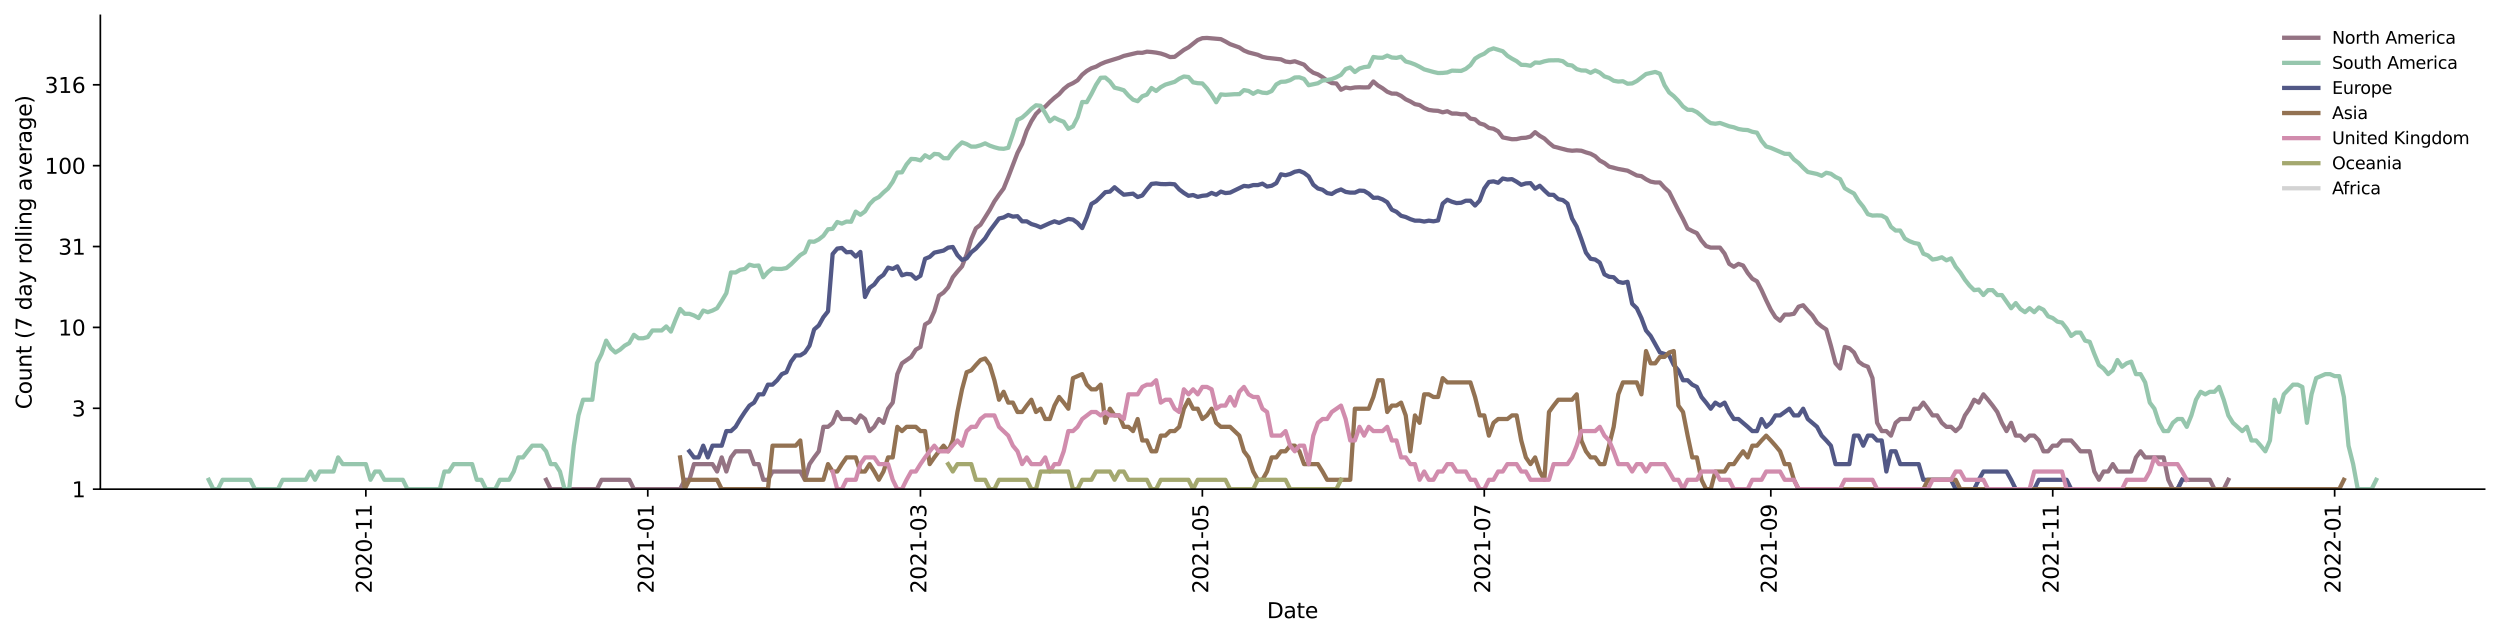 <?xml version="1.0" encoding="utf-8" standalone="no"?>
<!DOCTYPE svg PUBLIC "-//W3C//DTD SVG 1.1//EN"
  "http://www.w3.org/Graphics/SVG/1.1/DTD/svg11.dtd">
<svg xmlns:xlink="http://www.w3.org/1999/xlink" width="1170.166pt" height="298.621pt" viewBox="0 0 1170.166 298.621" xmlns="http://www.w3.org/2000/svg" version="1.1">
 <defs>
  <style type="text/css">*{stroke-linejoin: round; stroke-linecap: butt}</style>
 </defs>
 <g id="figure_1">
  <g id="patch_1">
   <path d="M 0 298.621 
L 1170.166 298.621 
L 1170.166 0 
L 0 0 
z
" style="fill: #ffffff"/>
  </g>
  <g id="axes_1">
   <g id="patch_2">
    <path d="M 46.966 228.96 
L 1162.966 228.96 
L 1162.966 7.2 
L 46.966 7.2 
z
" style="fill: #ffffff"/>
   </g>
   <g id="matplotlib.axis_1">
    <g id="xtick_1">
     <g id="line2d_1">
      <defs>
       <path id="m3071e6ac73" d="M 0 0 
L 0 3.5 
" style="stroke: #000000; stroke-width: 0.8"/>
      </defs>
      <g>
       <use xlink:href="#m3071e6ac73" x="171.242" y="228.96" style="stroke: #000000; stroke-width: 0.8"/>
      </g>
     </g>
     <g id="text_1">
      <!-- 2020-11 -->
      <g transform="translate(174.001 277.743)rotate(-90)scale(0.1 -0.1)">
       <defs>
        <path id="DejaVuSans-32" d="M 1228 531 
L 3431 531 
L 3431 0 
L 469 0 
L 469 531 
Q 828 903 1448 1529 
Q 2069 2156 2228 2338 
Q 2531 2678 2651 2914 
Q 2772 3150 2772 3378 
Q 2772 3750 2511 3984 
Q 2250 4219 1831 4219 
Q 1534 4219 1204 4116 
Q 875 4013 500 3803 
L 500 4441 
Q 881 4594 1212 4672 
Q 1544 4750 1819 4750 
Q 2544 4750 2975 4387 
Q 3406 4025 3406 3419 
Q 3406 3131 3298 2873 
Q 3191 2616 2906 2266 
Q 2828 2175 2409 1742 
Q 1991 1309 1228 531 
z
" transform="scale(0.016)"/>
        <path id="DejaVuSans-30" d="M 2034 4250 
Q 1547 4250 1301 3770 
Q 1056 3291 1056 2328 
Q 1056 1369 1301 889 
Q 1547 409 2034 409 
Q 2525 409 2770 889 
Q 3016 1369 3016 2328 
Q 3016 3291 2770 3770 
Q 2525 4250 2034 4250 
z
M 2034 4750 
Q 2819 4750 3233 4129 
Q 3647 3509 3647 2328 
Q 3647 1150 3233 529 
Q 2819 -91 2034 -91 
Q 1250 -91 836 529 
Q 422 1150 422 2328 
Q 422 3509 836 4129 
Q 1250 4750 2034 4750 
z
" transform="scale(0.016)"/>
        <path id="DejaVuSans-2d" d="M 313 2009 
L 1997 2009 
L 1997 1497 
L 313 1497 
L 313 2009 
z
" transform="scale(0.016)"/>
        <path id="DejaVuSans-31" d="M 794 531 
L 1825 531 
L 1825 4091 
L 703 3866 
L 703 4441 
L 1819 4666 
L 2450 4666 
L 2450 531 
L 3481 531 
L 3481 0 
L 794 0 
L 794 531 
z
" transform="scale(0.016)"/>
       </defs>
       <use xlink:href="#DejaVuSans-32"/>
       <use xlink:href="#DejaVuSans-30" x="63.623"/>
       <use xlink:href="#DejaVuSans-32" x="127.246"/>
       <use xlink:href="#DejaVuSans-30" x="190.869"/>
       <use xlink:href="#DejaVuSans-2d" x="254.492"/>
       <use xlink:href="#DejaVuSans-31" x="290.576"/>
       <use xlink:href="#DejaVuSans-31" x="354.199"/>
      </g>
     </g>
    </g>
    <g id="xtick_2">
     <g id="line2d_2">
      <g>
       <use xlink:href="#m3071e6ac73" x="303.198" y="228.96" style="stroke: #000000; stroke-width: 0.8"/>
      </g>
     </g>
     <g id="text_2">
      <!-- 2021-01 -->
      <g transform="translate(305.957 277.743)rotate(-90)scale(0.1 -0.1)">
       <use xlink:href="#DejaVuSans-32"/>
       <use xlink:href="#DejaVuSans-30" x="63.623"/>
       <use xlink:href="#DejaVuSans-32" x="127.246"/>
       <use xlink:href="#DejaVuSans-31" x="190.869"/>
       <use xlink:href="#DejaVuSans-2d" x="254.492"/>
       <use xlink:href="#DejaVuSans-30" x="290.576"/>
       <use xlink:href="#DejaVuSans-31" x="354.199"/>
      </g>
     </g>
    </g>
    <g id="xtick_3">
     <g id="line2d_3">
      <g>
       <use xlink:href="#m3071e6ac73" x="430.827" y="228.96" style="stroke: #000000; stroke-width: 0.8"/>
      </g>
     </g>
     <g id="text_3">
      <!-- 2021-03 -->
      <g transform="translate(433.587 277.743)rotate(-90)scale(0.1 -0.1)">
       <defs>
        <path id="DejaVuSans-33" d="M 2597 2516 
Q 3050 2419 3304 2112 
Q 3559 1806 3559 1356 
Q 3559 666 3084 287 
Q 2609 -91 1734 -91 
Q 1441 -91 1130 -33 
Q 819 25 488 141 
L 488 750 
Q 750 597 1062 519 
Q 1375 441 1716 441 
Q 2309 441 2620 675 
Q 2931 909 2931 1356 
Q 2931 1769 2642 2001 
Q 2353 2234 1838 2234 
L 1294 2234 
L 1294 2753 
L 1863 2753 
Q 2328 2753 2575 2939 
Q 2822 3125 2822 3475 
Q 2822 3834 2567 4026 
Q 2313 4219 1838 4219 
Q 1578 4219 1281 4162 
Q 984 4106 628 3988 
L 628 4550 
Q 988 4650 1302 4700 
Q 1616 4750 1894 4750 
Q 2613 4750 3031 4423 
Q 3450 4097 3450 3541 
Q 3450 3153 3228 2886 
Q 3006 2619 2597 2516 
z
" transform="scale(0.016)"/>
       </defs>
       <use xlink:href="#DejaVuSans-32"/>
       <use xlink:href="#DejaVuSans-30" x="63.623"/>
       <use xlink:href="#DejaVuSans-32" x="127.246"/>
       <use xlink:href="#DejaVuSans-31" x="190.869"/>
       <use xlink:href="#DejaVuSans-2d" x="254.492"/>
       <use xlink:href="#DejaVuSans-30" x="290.576"/>
       <use xlink:href="#DejaVuSans-33" x="354.199"/>
      </g>
     </g>
    </g>
    <g id="xtick_4">
     <g id="line2d_4">
      <g>
       <use xlink:href="#m3071e6ac73" x="562.783" y="228.96" style="stroke: #000000; stroke-width: 0.8"/>
      </g>
     </g>
     <g id="text_4">
      <!-- 2021-05 -->
      <g transform="translate(565.542 277.743)rotate(-90)scale(0.1 -0.1)">
       <defs>
        <path id="DejaVuSans-35" d="M 691 4666 
L 3169 4666 
L 3169 4134 
L 1269 4134 
L 1269 2991 
Q 1406 3038 1543 3061 
Q 1681 3084 1819 3084 
Q 2600 3084 3056 2656 
Q 3513 2228 3513 1497 
Q 3513 744 3044 326 
Q 2575 -91 1722 -91 
Q 1428 -91 1123 -41 
Q 819 9 494 109 
L 494 744 
Q 775 591 1075 516 
Q 1375 441 1709 441 
Q 2250 441 2565 725 
Q 2881 1009 2881 1497 
Q 2881 1984 2565 2268 
Q 2250 2553 1709 2553 
Q 1456 2553 1204 2497 
Q 953 2441 691 2322 
L 691 4666 
z
" transform="scale(0.016)"/>
       </defs>
       <use xlink:href="#DejaVuSans-32"/>
       <use xlink:href="#DejaVuSans-30" x="63.623"/>
       <use xlink:href="#DejaVuSans-32" x="127.246"/>
       <use xlink:href="#DejaVuSans-31" x="190.869"/>
       <use xlink:href="#DejaVuSans-2d" x="254.492"/>
       <use xlink:href="#DejaVuSans-30" x="290.576"/>
       <use xlink:href="#DejaVuSans-35" x="354.199"/>
      </g>
     </g>
    </g>
    <g id="xtick_5">
     <g id="line2d_5">
      <g>
       <use xlink:href="#m3071e6ac73" x="694.739" y="228.96" style="stroke: #000000; stroke-width: 0.8"/>
      </g>
     </g>
     <g id="text_5">
      <!-- 2021-07 -->
      <g transform="translate(697.498 277.743)rotate(-90)scale(0.1 -0.1)">
       <defs>
        <path id="DejaVuSans-37" d="M 525 4666 
L 3525 4666 
L 3525 4397 
L 1831 0 
L 1172 0 
L 2766 4134 
L 525 4134 
L 525 4666 
z
" transform="scale(0.016)"/>
       </defs>
       <use xlink:href="#DejaVuSans-32"/>
       <use xlink:href="#DejaVuSans-30" x="63.623"/>
       <use xlink:href="#DejaVuSans-32" x="127.246"/>
       <use xlink:href="#DejaVuSans-31" x="190.869"/>
       <use xlink:href="#DejaVuSans-2d" x="254.492"/>
       <use xlink:href="#DejaVuSans-30" x="290.576"/>
       <use xlink:href="#DejaVuSans-37" x="354.199"/>
      </g>
     </g>
    </g>
    <g id="xtick_6">
     <g id="line2d_6">
      <g>
       <use xlink:href="#m3071e6ac73" x="828.858" y="228.96" style="stroke: #000000; stroke-width: 0.8"/>
      </g>
     </g>
     <g id="text_6">
      <!-- 2021-09 -->
      <g transform="translate(831.617 277.743)rotate(-90)scale(0.1 -0.1)">
       <defs>
        <path id="DejaVuSans-39" d="M 703 97 
L 703 672 
Q 941 559 1184 500 
Q 1428 441 1663 441 
Q 2288 441 2617 861 
Q 2947 1281 2994 2138 
Q 2813 1869 2534 1725 
Q 2256 1581 1919 1581 
Q 1219 1581 811 2004 
Q 403 2428 403 3163 
Q 403 3881 828 4315 
Q 1253 4750 1959 4750 
Q 2769 4750 3195 4129 
Q 3622 3509 3622 2328 
Q 3622 1225 3098 567 
Q 2575 -91 1691 -91 
Q 1453 -91 1209 -44 
Q 966 3 703 97 
z
M 1959 2075 
Q 2384 2075 2632 2365 
Q 2881 2656 2881 3163 
Q 2881 3666 2632 3958 
Q 2384 4250 1959 4250 
Q 1534 4250 1286 3958 
Q 1038 3666 1038 3163 
Q 1038 2656 1286 2365 
Q 1534 2075 1959 2075 
z
" transform="scale(0.016)"/>
       </defs>
       <use xlink:href="#DejaVuSans-32"/>
       <use xlink:href="#DejaVuSans-30" x="63.623"/>
       <use xlink:href="#DejaVuSans-32" x="127.246"/>
       <use xlink:href="#DejaVuSans-31" x="190.869"/>
       <use xlink:href="#DejaVuSans-2d" x="254.492"/>
       <use xlink:href="#DejaVuSans-30" x="290.576"/>
       <use xlink:href="#DejaVuSans-39" x="354.199"/>
      </g>
     </g>
    </g>
    <g id="xtick_7">
     <g id="line2d_7">
      <g>
       <use xlink:href="#m3071e6ac73" x="960.814" y="228.96" style="stroke: #000000; stroke-width: 0.8"/>
      </g>
     </g>
     <g id="text_7">
      <!-- 2021-11 -->
      <g transform="translate(963.573 277.743)rotate(-90)scale(0.1 -0.1)">
       <use xlink:href="#DejaVuSans-32"/>
       <use xlink:href="#DejaVuSans-30" x="63.623"/>
       <use xlink:href="#DejaVuSans-32" x="127.246"/>
       <use xlink:href="#DejaVuSans-31" x="190.869"/>
       <use xlink:href="#DejaVuSans-2d" x="254.492"/>
       <use xlink:href="#DejaVuSans-31" x="290.576"/>
       <use xlink:href="#DejaVuSans-31" x="354.199"/>
      </g>
     </g>
    </g>
    <g id="xtick_8">
     <g id="line2d_8">
      <g>
       <use xlink:href="#m3071e6ac73" x="1092.769" y="228.96" style="stroke: #000000; stroke-width: 0.8"/>
      </g>
     </g>
     <g id="text_8">
      <!-- 2022-01 -->
      <g transform="translate(1095.529 277.743)rotate(-90)scale(0.1 -0.1)">
       <use xlink:href="#DejaVuSans-32"/>
       <use xlink:href="#DejaVuSans-30" x="63.623"/>
       <use xlink:href="#DejaVuSans-32" x="127.246"/>
       <use xlink:href="#DejaVuSans-32" x="190.869"/>
       <use xlink:href="#DejaVuSans-2d" x="254.492"/>
       <use xlink:href="#DejaVuSans-30" x="290.576"/>
       <use xlink:href="#DejaVuSans-31" x="354.199"/>
      </g>
     </g>
    </g>
    <g id="text_9">
     <!-- Date -->
     <g transform="translate(593.015 289.341)scale(0.1 -0.1)">
      <defs>
       <path id="DejaVuSans-44" d="M 1259 4147 
L 1259 519 
L 2022 519 
Q 2988 519 3436 956 
Q 3884 1394 3884 2338 
Q 3884 3275 3436 3711 
Q 2988 4147 2022 4147 
L 1259 4147 
z
M 628 4666 
L 1925 4666 
Q 3281 4666 3915 4102 
Q 4550 3538 4550 2338 
Q 4550 1131 3912 565 
Q 3275 0 1925 0 
L 628 0 
L 628 4666 
z
" transform="scale(0.016)"/>
       <path id="DejaVuSans-61" d="M 2194 1759 
Q 1497 1759 1228 1600 
Q 959 1441 959 1056 
Q 959 750 1161 570 
Q 1363 391 1709 391 
Q 2188 391 2477 730 
Q 2766 1069 2766 1631 
L 2766 1759 
L 2194 1759 
z
M 3341 1997 
L 3341 0 
L 2766 0 
L 2766 531 
Q 2569 213 2275 61 
Q 1981 -91 1556 -91 
Q 1019 -91 701 211 
Q 384 513 384 1019 
Q 384 1609 779 1909 
Q 1175 2209 1959 2209 
L 2766 2209 
L 2766 2266 
Q 2766 2663 2505 2880 
Q 2244 3097 1772 3097 
Q 1472 3097 1187 3025 
Q 903 2953 641 2809 
L 641 3341 
Q 956 3463 1253 3523 
Q 1550 3584 1831 3584 
Q 2591 3584 2966 3190 
Q 3341 2797 3341 1997 
z
" transform="scale(0.016)"/>
       <path id="DejaVuSans-74" d="M 1172 4494 
L 1172 3500 
L 2356 3500 
L 2356 3053 
L 1172 3053 
L 1172 1153 
Q 1172 725 1289 603 
Q 1406 481 1766 481 
L 2356 481 
L 2356 0 
L 1766 0 
Q 1100 0 847 248 
Q 594 497 594 1153 
L 594 3053 
L 172 3053 
L 172 3500 
L 594 3500 
L 594 4494 
L 1172 4494 
z
" transform="scale(0.016)"/>
       <path id="DejaVuSans-65" d="M 3597 1894 
L 3597 1613 
L 953 1613 
Q 991 1019 1311 708 
Q 1631 397 2203 397 
Q 2534 397 2845 478 
Q 3156 559 3463 722 
L 3463 178 
Q 3153 47 2828 -22 
Q 2503 -91 2169 -91 
Q 1331 -91 842 396 
Q 353 884 353 1716 
Q 353 2575 817 3079 
Q 1281 3584 2069 3584 
Q 2775 3584 3186 3129 
Q 3597 2675 3597 1894 
z
M 3022 2063 
Q 3016 2534 2758 2815 
Q 2500 3097 2075 3097 
Q 1594 3097 1305 2825 
Q 1016 2553 972 2059 
L 3022 2063 
z
" transform="scale(0.016)"/>
      </defs>
      <use xlink:href="#DejaVuSans-44"/>
      <use xlink:href="#DejaVuSans-61" x="77.002"/>
      <use xlink:href="#DejaVuSans-74" x="138.281"/>
      <use xlink:href="#DejaVuSans-65" x="177.49"/>
     </g>
    </g>
   </g>
   <g id="matplotlib.axis_2">
    <g id="ytick_1">
     <g id="line2d_9">
      <defs>
       <path id="mdba832ed81" d="M 0 0 
L -3.5 0 
" style="stroke: #000000; stroke-width: 0.8"/>
      </defs>
      <g>
       <use xlink:href="#mdba832ed81" x="46.966" y="228.96" style="stroke: #000000; stroke-width: 0.8"/>
      </g>
     </g>
     <g id="text_10">
      <!-- 1 -->
      <g transform="translate(33.603 232.759)scale(0.1 -0.1)">
       <use xlink:href="#DejaVuSans-31"/>
      </g>
     </g>
    </g>
    <g id="ytick_2">
     <g id="line2d_10">
      <g>
       <use xlink:href="#mdba832ed81" x="46.966" y="191.108" style="stroke: #000000; stroke-width: 0.8"/>
      </g>
     </g>
     <g id="text_11">
      <!-- 3 -->
      <g transform="translate(33.603 194.907)scale(0.1 -0.1)">
       <use xlink:href="#DejaVuSans-33"/>
      </g>
     </g>
    </g>
    <g id="ytick_3">
     <g id="line2d_11">
      <g>
       <use xlink:href="#mdba832ed81" x="46.966" y="153.255" style="stroke: #000000; stroke-width: 0.8"/>
      </g>
     </g>
     <g id="text_12">
      <!-- 10 -->
      <g transform="translate(27.241 157.054)scale(0.1 -0.1)">
       <use xlink:href="#DejaVuSans-31"/>
       <use xlink:href="#DejaVuSans-30" x="63.623"/>
      </g>
     </g>
    </g>
    <g id="ytick_4">
     <g id="line2d_12">
      <g>
       <use xlink:href="#mdba832ed81" x="46.966" y="115.403" style="stroke: #000000; stroke-width: 0.8"/>
      </g>
     </g>
     <g id="text_13">
      <!-- 31 -->
      <g transform="translate(27.241 119.202)scale(0.1 -0.1)">
       <use xlink:href="#DejaVuSans-33"/>
       <use xlink:href="#DejaVuSans-31" x="63.623"/>
      </g>
     </g>
    </g>
    <g id="ytick_5">
     <g id="line2d_13">
      <g>
       <use xlink:href="#mdba832ed81" x="46.966" y="77.55" style="stroke: #000000; stroke-width: 0.8"/>
      </g>
     </g>
     <g id="text_14">
      <!-- 100 -->
      <g transform="translate(20.878 81.35)scale(0.1 -0.1)">
       <use xlink:href="#DejaVuSans-31"/>
       <use xlink:href="#DejaVuSans-30" x="63.623"/>
       <use xlink:href="#DejaVuSans-30" x="127.246"/>
      </g>
     </g>
    </g>
    <g id="ytick_6">
     <g id="line2d_14">
      <g>
       <use xlink:href="#mdba832ed81" x="46.966" y="39.698" style="stroke: #000000; stroke-width: 0.8"/>
      </g>
     </g>
     <g id="text_15">
      <!-- 316 -->
      <g transform="translate(20.878 43.497)scale(0.1 -0.1)">
       <defs>
        <path id="DejaVuSans-36" d="M 2113 2584 
Q 1688 2584 1439 2293 
Q 1191 2003 1191 1497 
Q 1191 994 1439 701 
Q 1688 409 2113 409 
Q 2538 409 2786 701 
Q 3034 994 3034 1497 
Q 3034 2003 2786 2293 
Q 2538 2584 2113 2584 
z
M 3366 4563 
L 3366 3988 
Q 3128 4100 2886 4159 
Q 2644 4219 2406 4219 
Q 1781 4219 1451 3797 
Q 1122 3375 1075 2522 
Q 1259 2794 1537 2939 
Q 1816 3084 2150 3084 
Q 2853 3084 3261 2657 
Q 3669 2231 3669 1497 
Q 3669 778 3244 343 
Q 2819 -91 2113 -91 
Q 1303 -91 875 529 
Q 447 1150 447 2328 
Q 447 3434 972 4092 
Q 1497 4750 2381 4750 
Q 2619 4750 2861 4703 
Q 3103 4656 3366 4563 
z
" transform="scale(0.016)"/>
       </defs>
       <use xlink:href="#DejaVuSans-33"/>
       <use xlink:href="#DejaVuSans-31" x="63.623"/>
       <use xlink:href="#DejaVuSans-36" x="127.246"/>
      </g>
     </g>
    </g>
    <g id="text_16">
     <!-- Count (7 day rolling average) -->
     <g transform="translate(14.798 191.548)rotate(-90)scale(0.1 -0.1)">
      <defs>
       <path id="DejaVuSans-43" d="M 4122 4306 
L 4122 3641 
Q 3803 3938 3442 4084 
Q 3081 4231 2675 4231 
Q 1875 4231 1450 3742 
Q 1025 3253 1025 2328 
Q 1025 1406 1450 917 
Q 1875 428 2675 428 
Q 3081 428 3442 575 
Q 3803 722 4122 1019 
L 4122 359 
Q 3791 134 3420 21 
Q 3050 -91 2638 -91 
Q 1578 -91 968 557 
Q 359 1206 359 2328 
Q 359 3453 968 4101 
Q 1578 4750 2638 4750 
Q 3056 4750 3426 4639 
Q 3797 4528 4122 4306 
z
" transform="scale(0.016)"/>
       <path id="DejaVuSans-6f" d="M 1959 3097 
Q 1497 3097 1228 2736 
Q 959 2375 959 1747 
Q 959 1119 1226 758 
Q 1494 397 1959 397 
Q 2419 397 2687 759 
Q 2956 1122 2956 1747 
Q 2956 2369 2687 2733 
Q 2419 3097 1959 3097 
z
M 1959 3584 
Q 2709 3584 3137 3096 
Q 3566 2609 3566 1747 
Q 3566 888 3137 398 
Q 2709 -91 1959 -91 
Q 1206 -91 779 398 
Q 353 888 353 1747 
Q 353 2609 779 3096 
Q 1206 3584 1959 3584 
z
" transform="scale(0.016)"/>
       <path id="DejaVuSans-75" d="M 544 1381 
L 544 3500 
L 1119 3500 
L 1119 1403 
Q 1119 906 1312 657 
Q 1506 409 1894 409 
Q 2359 409 2629 706 
Q 2900 1003 2900 1516 
L 2900 3500 
L 3475 3500 
L 3475 0 
L 2900 0 
L 2900 538 
Q 2691 219 2414 64 
Q 2138 -91 1772 -91 
Q 1169 -91 856 284 
Q 544 659 544 1381 
z
M 1991 3584 
L 1991 3584 
z
" transform="scale(0.016)"/>
       <path id="DejaVuSans-6e" d="M 3513 2113 
L 3513 0 
L 2938 0 
L 2938 2094 
Q 2938 2591 2744 2837 
Q 2550 3084 2163 3084 
Q 1697 3084 1428 2787 
Q 1159 2491 1159 1978 
L 1159 0 
L 581 0 
L 581 3500 
L 1159 3500 
L 1159 2956 
Q 1366 3272 1645 3428 
Q 1925 3584 2291 3584 
Q 2894 3584 3203 3211 
Q 3513 2838 3513 2113 
z
" transform="scale(0.016)"/>
       <path id="DejaVuSans-20" transform="scale(0.016)"/>
       <path id="DejaVuSans-28" d="M 1984 4856 
Q 1566 4138 1362 3434 
Q 1159 2731 1159 2009 
Q 1159 1288 1364 580 
Q 1569 -128 1984 -844 
L 1484 -844 
Q 1016 -109 783 600 
Q 550 1309 550 2009 
Q 550 2706 781 3412 
Q 1013 4119 1484 4856 
L 1984 4856 
z
" transform="scale(0.016)"/>
       <path id="DejaVuSans-64" d="M 2906 2969 
L 2906 4863 
L 3481 4863 
L 3481 0 
L 2906 0 
L 2906 525 
Q 2725 213 2448 61 
Q 2172 -91 1784 -91 
Q 1150 -91 751 415 
Q 353 922 353 1747 
Q 353 2572 751 3078 
Q 1150 3584 1784 3584 
Q 2172 3584 2448 3432 
Q 2725 3281 2906 2969 
z
M 947 1747 
Q 947 1113 1208 752 
Q 1469 391 1925 391 
Q 2381 391 2643 752 
Q 2906 1113 2906 1747 
Q 2906 2381 2643 2742 
Q 2381 3103 1925 3103 
Q 1469 3103 1208 2742 
Q 947 2381 947 1747 
z
" transform="scale(0.016)"/>
       <path id="DejaVuSans-79" d="M 2059 -325 
Q 1816 -950 1584 -1140 
Q 1353 -1331 966 -1331 
L 506 -1331 
L 506 -850 
L 844 -850 
Q 1081 -850 1212 -737 
Q 1344 -625 1503 -206 
L 1606 56 
L 191 3500 
L 800 3500 
L 1894 763 
L 2988 3500 
L 3597 3500 
L 2059 -325 
z
" transform="scale(0.016)"/>
       <path id="DejaVuSans-72" d="M 2631 2963 
Q 2534 3019 2420 3045 
Q 2306 3072 2169 3072 
Q 1681 3072 1420 2755 
Q 1159 2438 1159 1844 
L 1159 0 
L 581 0 
L 581 3500 
L 1159 3500 
L 1159 2956 
Q 1341 3275 1631 3429 
Q 1922 3584 2338 3584 
Q 2397 3584 2469 3576 
Q 2541 3569 2628 3553 
L 2631 2963 
z
" transform="scale(0.016)"/>
       <path id="DejaVuSans-6c" d="M 603 4863 
L 1178 4863 
L 1178 0 
L 603 0 
L 603 4863 
z
" transform="scale(0.016)"/>
       <path id="DejaVuSans-69" d="M 603 3500 
L 1178 3500 
L 1178 0 
L 603 0 
L 603 3500 
z
M 603 4863 
L 1178 4863 
L 1178 4134 
L 603 4134 
L 603 4863 
z
" transform="scale(0.016)"/>
       <path id="DejaVuSans-67" d="M 2906 1791 
Q 2906 2416 2648 2759 
Q 2391 3103 1925 3103 
Q 1463 3103 1205 2759 
Q 947 2416 947 1791 
Q 947 1169 1205 825 
Q 1463 481 1925 481 
Q 2391 481 2648 825 
Q 2906 1169 2906 1791 
z
M 3481 434 
Q 3481 -459 3084 -895 
Q 2688 -1331 1869 -1331 
Q 1566 -1331 1297 -1286 
Q 1028 -1241 775 -1147 
L 775 -588 
Q 1028 -725 1275 -790 
Q 1522 -856 1778 -856 
Q 2344 -856 2625 -561 
Q 2906 -266 2906 331 
L 2906 616 
Q 2728 306 2450 153 
Q 2172 0 1784 0 
Q 1141 0 747 490 
Q 353 981 353 1791 
Q 353 2603 747 3093 
Q 1141 3584 1784 3584 
Q 2172 3584 2450 3431 
Q 2728 3278 2906 2969 
L 2906 3500 
L 3481 3500 
L 3481 434 
z
" transform="scale(0.016)"/>
       <path id="DejaVuSans-76" d="M 191 3500 
L 800 3500 
L 1894 563 
L 2988 3500 
L 3597 3500 
L 2284 0 
L 1503 0 
L 191 3500 
z
" transform="scale(0.016)"/>
       <path id="DejaVuSans-29" d="M 513 4856 
L 1013 4856 
Q 1481 4119 1714 3412 
Q 1947 2706 1947 2009 
Q 1947 1309 1714 600 
Q 1481 -109 1013 -844 
L 513 -844 
Q 928 -128 1133 580 
Q 1338 1288 1338 2009 
Q 1338 2731 1133 3434 
Q 928 4138 513 4856 
z
" transform="scale(0.016)"/>
      </defs>
      <use xlink:href="#DejaVuSans-43"/>
      <use xlink:href="#DejaVuSans-6f" x="69.824"/>
      <use xlink:href="#DejaVuSans-75" x="131.006"/>
      <use xlink:href="#DejaVuSans-6e" x="194.385"/>
      <use xlink:href="#DejaVuSans-74" x="257.764"/>
      <use xlink:href="#DejaVuSans-20" x="296.973"/>
      <use xlink:href="#DejaVuSans-28" x="328.76"/>
      <use xlink:href="#DejaVuSans-37" x="367.773"/>
      <use xlink:href="#DejaVuSans-20" x="431.396"/>
      <use xlink:href="#DejaVuSans-64" x="463.184"/>
      <use xlink:href="#DejaVuSans-61" x="526.66"/>
      <use xlink:href="#DejaVuSans-79" x="587.939"/>
      <use xlink:href="#DejaVuSans-20" x="647.119"/>
      <use xlink:href="#DejaVuSans-72" x="678.906"/>
      <use xlink:href="#DejaVuSans-6f" x="717.77"/>
      <use xlink:href="#DejaVuSans-6c" x="778.951"/>
      <use xlink:href="#DejaVuSans-6c" x="806.734"/>
      <use xlink:href="#DejaVuSans-69" x="834.518"/>
      <use xlink:href="#DejaVuSans-6e" x="862.301"/>
      <use xlink:href="#DejaVuSans-67" x="925.68"/>
      <use xlink:href="#DejaVuSans-20" x="989.156"/>
      <use xlink:href="#DejaVuSans-61" x="1020.943"/>
      <use xlink:href="#DejaVuSans-76" x="1082.223"/>
      <use xlink:href="#DejaVuSans-65" x="1141.402"/>
      <use xlink:href="#DejaVuSans-72" x="1202.926"/>
      <use xlink:href="#DejaVuSans-61" x="1244.039"/>
      <use xlink:href="#DejaVuSans-67" x="1305.318"/>
      <use xlink:href="#DejaVuSans-65" x="1368.795"/>
      <use xlink:href="#DejaVuSans-29" x="1430.318"/>
     </g>
    </g>
   </g>
   <g id="line2d_15">
    <path d="M 255.607 224.57 
L 257.77 228.96 
L 279.403 228.96 
L 281.566 224.57 
L 294.545 224.57 
L 296.708 228.96 
L 318.34 228.96 
L 320.504 224.57 
L 322.667 224.57 
L 324.83 217.233 
L 333.483 217.233 
L 335.646 220.697 
L 337.809 214.1 
L 339.972 220.697 
L 342.136 214.1 
L 344.299 211.239 
L 350.788 211.239 
L 352.952 217.233 
L 355.115 217.233 
L 357.278 224.57 
L 359.441 224.57 
L 361.605 220.697 
L 374.584 220.697 
L 376.747 224.57 
L 378.91 217.233 
L 381.073 214.1 
L 383.237 211.239 
L 385.4 199.787 
L 387.563 199.787 
L 389.726 197.908 
L 391.889 192.84 
L 394.053 196.13 
L 398.379 196.13 
L 400.542 197.908 
L 402.705 194.444 
L 404.869 196.13 
L 407.032 201.78 
L 409.195 199.787 
L 411.358 196.13 
L 413.522 197.908 
L 415.685 191.31 
L 417.848 188.449 
L 420.011 175.118 
L 422.174 170.05 
L 426.501 167.059 
L 428.664 163.667 
L 430.827 162.402 
L 432.99 151.875 
L 435.154 150.551 
L 437.317 145.731 
L 439.48 138.395 
L 441.643 136.933 
L 443.806 134.456 
L 445.97 129.769 
L 448.133 127.119 
L 450.296 124.668 
L 452.459 119.069 
L 454.623 111.933 
L 456.786 106.864 
L 458.949 105.189 
L 463.275 98.247 
L 465.439 94.267 
L 467.602 91.141 
L 469.765 88.221 
L 471.928 82.894 
L 476.255 71.556 
L 478.418 67.372 
L 480.581 61.171 
L 482.744 56.77 
L 484.907 53.336 
L 487.071 51.182 
L 489.234 49.942 
L 491.397 47.726 
L 493.56 45.758 
L 495.724 44.069 
L 497.887 41.666 
L 500.05 39.93 
L 502.213 38.914 
L 504.376 37.578 
L 506.54 34.956 
L 508.703 33.192 
L 510.866 31.936 
L 513.029 31.205 
L 515.192 29.978 
L 517.356 29.063 
L 521.682 27.715 
L 523.845 27.061 
L 526.008 26.183 
L 532.498 24.663 
L 534.661 24.729 
L 536.825 24.178 
L 538.988 24.345 
L 541.151 24.626 
L 543.314 25.051 
L 545.477 25.762 
L 547.641 26.709 
L 549.804 26.609 
L 554.13 23.354 
L 556.293 22.157 
L 560.62 18.727 
L 562.783 17.867 
L 564.946 17.76 
L 571.436 18.321 
L 573.599 19.425 
L 575.762 20.658 
L 580.089 22.218 
L 582.252 23.645 
L 584.415 24.541 
L 588.742 25.646 
L 590.905 26.609 
L 593.068 27.061 
L 599.558 27.777 
L 601.721 28.806 
L 603.884 29.095 
L 606.047 28.678 
L 610.374 30.245 
L 612.537 32.504 
L 614.7 34.043 
L 616.863 34.815 
L 619.026 36.134 
L 621.19 37.732 
L 623.353 38.9 
L 625.516 39.059 
L 627.679 41.998 
L 629.843 40.948 
L 632.006 41.336 
L 634.169 40.933 
L 636.332 40.84 
L 638.495 40.917 
L 640.659 40.871 
L 642.822 38.14 
L 644.985 40.02 
L 647.148 41.321 
L 649.311 42.936 
L 651.475 43.816 
L 653.638 43.833 
L 655.801 44.877 
L 657.964 46.48 
L 660.127 47.481 
L 662.291 48.747 
L 664.454 49.16 
L 666.617 50.556 
L 668.78 51.457 
L 670.944 51.756 
L 673.107 51.884 
L 675.27 52.58 
L 677.433 52.079 
L 679.596 53.157 
L 681.76 53.157 
L 683.923 53.494 
L 686.086 53.494 
L 688.249 55.521 
L 690.412 55.859 
L 692.576 57.759 
L 694.739 58.382 
L 696.902 59.884 
L 699.065 60.27 
L 701.228 61.458 
L 703.392 64.313 
L 707.718 65.172 
L 709.881 65.108 
L 712.045 64.597 
L 714.208 64.471 
L 716.371 63.908 
L 718.534 61.863 
L 720.697 63.568 
L 722.861 64.82 
L 725.024 66.859 
L 727.187 68.601 
L 733.677 70.289 
L 735.84 70.554 
L 738.003 70.402 
L 740.166 70.554 
L 742.329 71.322 
L 744.493 71.95 
L 746.656 73.119 
L 748.819 75.151 
L 750.982 76.306 
L 753.146 77.976 
L 757.472 79.089 
L 761.798 79.886 
L 766.125 82.129 
L 768.288 82.455 
L 770.451 83.904 
L 772.614 85.005 
L 774.778 85.42 
L 776.941 85.42 
L 779.104 87.833 
L 781.267 89.818 
L 785.594 98.424 
L 787.757 102.474 
L 789.92 106.979 
L 792.083 108.149 
L 794.246 109.116 
L 796.41 112.608 
L 798.573 115.16 
L 800.736 115.906 
L 805.063 115.906 
L 807.226 118.739 
L 809.389 123.507 
L 811.552 124.865 
L 813.715 123.507 
L 815.879 124.276 
L 818.042 127.762 
L 820.205 130.466 
L 822.368 131.661 
L 824.531 135.809 
L 826.695 140.556 
L 828.858 144.992 
L 831.021 148.456 
L 833.184 150.122 
L 835.347 147.261 
L 837.511 147.261 
L 839.674 146.872 
L 841.837 143.563 
L 844 142.87 
L 846.164 145.36 
L 848.327 147.655 
L 850.49 150.987 
L 852.653 152.789 
L 854.816 154.208 
L 856.98 161.787 
L 859.143 170.05 
L 861.306 172.487 
L 863.469 162.402 
L 865.632 163.028 
L 867.796 164.982 
L 869.959 169.277 
L 872.122 170.842 
L 874.285 171.654 
L 876.448 176.998 
L 878.612 197.908 
L 880.775 201.78 
L 882.938 201.78 
L 885.101 203.902 
L 887.265 197.908 
L 889.428 196.13 
L 893.754 196.13 
L 895.917 191.31 
L 898.081 191.31 
L 900.244 188.449 
L 902.407 191.31 
L 904.57 194.444 
L 906.733 194.444 
L 908.897 197.908 
L 911.06 199.787 
L 913.223 199.787 
L 915.386 201.78 
L 917.549 199.787 
L 919.713 194.444 
L 921.876 191.31 
L 924.039 187.107 
L 926.202 188.449 
L 928.366 184.577 
L 930.529 187.107 
L 932.692 189.849 
L 934.855 192.84 
L 937.018 197.908 
L 939.182 201.78 
L 941.345 197.908 
L 943.508 203.902 
L 945.671 203.902 
L 947.834 206.171 
L 949.998 203.902 
L 952.161 203.902 
L 954.324 206.171 
L 956.487 211.239 
L 958.65 211.239 
L 960.814 208.607 
L 962.977 208.607 
L 965.14 206.171 
L 969.466 206.171 
L 971.63 208.607 
L 973.793 211.239 
L 978.119 211.239 
L 980.283 220.697 
L 982.446 224.57 
L 984.609 220.697 
L 986.772 220.697 
L 988.935 217.233 
L 991.099 220.697 
L 997.588 220.697 
L 999.751 214.1 
L 1001.915 211.239 
L 1004.078 214.1 
L 1012.731 214.1 
L 1014.894 224.57 
L 1017.057 228.96 
L 1019.22 228.96 
L 1021.384 224.57 
L 1034.363 224.57 
L 1036.526 228.96 
L 1040.852 228.96 
L 1043.016 224.57 
L 1043.016 224.57 
" clip-path="url(#pfb7e9668ce)" style="fill: none; stroke: #947383; stroke-width: 2; stroke-linecap: square"/>
   </g>
   <g id="line2d_16">
    <path d="M 97.693 224.57 
L 99.856 228.96 
L 102.019 228.96 
L 104.183 224.57 
L 117.162 224.57 
L 119.325 228.96 
L 130.141 228.96 
L 132.304 224.57 
L 143.12 224.57 
L 145.284 220.697 
L 147.447 224.57 
L 149.61 220.697 
L 156.1 220.697 
L 158.263 214.1 
L 160.426 217.233 
L 171.242 217.233 
L 173.405 224.57 
L 175.568 220.697 
L 177.732 220.697 
L 179.895 224.57 
L 188.548 224.57 
L 190.711 228.96 
L 205.853 228.96 
L 208.017 220.697 
L 210.18 220.697 
L 212.343 217.233 
L 220.996 217.233 
L 223.159 224.57 
L 225.322 224.57 
L 227.485 228.96 
L 231.812 228.96 
L 233.975 224.57 
L 238.302 224.57 
L 240.465 220.697 
L 242.628 214.1 
L 244.791 214.1 
L 246.954 211.239 
L 249.118 208.607 
L 253.444 208.607 
L 255.607 211.239 
L 257.77 217.233 
L 259.934 217.233 
L 262.097 220.697 
L 264.26 228.96 
L 266.423 228.96 
L 268.586 208.607 
L 270.75 194.444 
L 272.913 187.107 
L 277.239 187.107 
L 279.403 170.05 
L 281.566 165.66 
L 283.729 159.438 
L 285.892 163.028 
L 288.055 164.982 
L 290.219 163.667 
L 292.382 161.787 
L 294.545 160.592 
L 296.708 156.719 
L 298.871 158.323 
L 301.035 158.323 
L 303.198 157.78 
L 305.361 154.695 
L 309.687 154.695 
L 311.851 152.789 
L 314.014 155.19 
L 316.177 149.697 
L 318.34 144.629 
L 320.504 146.872 
L 322.667 146.872 
L 324.83 147.655 
L 326.993 148.865 
L 329.156 145.36 
L 331.32 146.107 
L 333.483 145.36 
L 335.646 144.27 
L 337.809 140.877 
L 339.972 137.22 
L 342.136 127.546 
L 344.299 127.546 
L 346.462 126.282 
L 348.625 125.871 
L 350.788 123.889 
L 352.952 124.471 
L 355.115 124.276 
L 357.278 129.769 
L 359.441 127.332 
L 361.605 125.667 
L 363.768 125.871 
L 365.931 125.871 
L 368.094 125.465 
L 370.257 123.698 
L 374.584 119.403 
L 376.747 118.088 
L 378.91 113.02 
L 381.073 113.158 
L 383.237 112.067 
L 385.4 110.367 
L 387.563 107.326 
L 389.726 107.094 
L 391.889 103.908 
L 394.053 104.65 
L 396.216 103.7 
L 398.379 103.804 
L 400.542 99.05 
L 402.705 100.528 
L 404.869 98.96 
L 407.032 95.541 
L 409.195 93.343 
L 411.358 92.223 
L 413.522 90.092 
L 415.685 88.221 
L 417.848 85.123 
L 420.011 80.754 
L 422.174 80.651 
L 424.338 76.945 
L 426.501 74.374 
L 428.664 74.502 
L 430.827 75.064 
L 432.99 72.671 
L 435.154 73.866 
L 437.317 72.029 
L 439.48 72.228 
L 441.643 74.035 
L 443.806 74.077 
L 445.97 70.936 
L 448.133 68.636 
L 450.296 66.656 
L 452.459 67.441 
L 454.623 68.636 
L 456.786 68.601 
L 458.949 67.998 
L 461.112 67.097 
L 463.275 68.174 
L 465.439 68.924 
L 467.602 69.507 
L 469.765 69.655 
L 471.928 69.178 
L 474.091 62.9 
L 476.255 56.103 
L 478.418 55.044 
L 480.581 53.134 
L 482.744 50.951 
L 484.907 49.279 
L 487.071 49.519 
L 489.234 52.956 
L 491.397 56.77 
L 493.56 55.068 
L 495.724 56.177 
L 497.887 56.996 
L 500.05 60.298 
L 502.213 59.178 
L 504.376 54.926 
L 506.54 47.745 
L 508.703 47.802 
L 510.866 43.985 
L 513.029 39.707 
L 515.192 36.402 
L 517.356 36.308 
L 519.519 38.14 
L 521.682 41.041 
L 523.845 41.571 
L 526.008 42.238 
L 528.172 44.703 
L 530.335 46.663 
L 532.498 47.368 
L 534.661 45.051 
L 536.825 44.274 
L 538.988 41.196 
L 541.151 42.577 
L 543.314 40.794 
L 545.477 39.603 
L 549.804 38.311 
L 551.967 36.835 
L 554.13 35.803 
L 556.293 36.055 
L 558.457 38.539 
L 560.62 38.943 
L 562.783 39.045 
L 564.946 41.399 
L 567.109 44.376 
L 569.273 47.859 
L 571.436 44.188 
L 573.599 44.393 
L 577.926 44.086 
L 580.089 44.069 
L 582.252 42.174 
L 584.415 42.561 
L 586.578 43.9 
L 588.742 42.691 
L 590.905 43.381 
L 593.068 43.564 
L 595.231 42.609 
L 597.394 39.514 
L 599.558 38.311 
L 601.721 38.197 
L 603.884 37.509 
L 606.047 36.268 
L 608.21 36.188 
L 610.374 36.944 
L 612.537 39.886 
L 616.863 38.972 
L 619.026 37.704 
L 621.19 37.453 
L 623.353 37.026 
L 625.516 36.148 
L 627.679 35.008 
L 629.843 32.326 
L 632.006 31.586 
L 634.169 33.695 
L 636.332 32.089 
L 638.495 31.413 
L 640.659 31.183 
L 642.822 26.669 
L 644.985 26.991 
L 647.148 27.041 
L 649.311 26.026 
L 651.475 26.92 
L 653.638 27.092 
L 655.801 26.56 
L 657.964 28.774 
L 660.127 29.354 
L 662.291 30.178 
L 664.454 31.251 
L 666.617 32.468 
L 670.944 33.683 
L 673.107 34.181 
L 675.27 34.131 
L 677.433 33.906 
L 679.596 33.07 
L 683.923 33.192 
L 686.086 32.231 
L 688.249 30.513 
L 690.412 27.448 
L 692.576 26.085 
L 694.739 25.127 
L 696.902 23.409 
L 699.065 22.648 
L 703.392 23.975 
L 705.555 26.105 
L 707.718 27.468 
L 709.881 28.636 
L 712.045 30.345 
L 714.208 30.412 
L 716.371 30.784 
L 718.534 29.257 
L 720.697 29.387 
L 722.861 28.699 
L 725.024 28.266 
L 729.35 28.193 
L 731.513 28.646 
L 733.677 30.323 
L 735.84 30.648 
L 738.003 32.338 
L 740.166 32.973 
L 742.329 33.033 
L 744.493 34.081 
L 746.656 32.973 
L 748.819 33.981 
L 750.982 35.777 
L 753.146 36.469 
L 755.309 37.802 
L 757.472 38.183 
L 759.635 38.027 
L 761.798 39.191 
L 763.962 39.045 
L 766.125 37.942 
L 770.451 34.649 
L 774.778 33.67 
L 776.941 34.509 
L 779.104 39.871 
L 781.267 43.265 
L 783.43 44.999 
L 785.594 47.2 
L 787.757 49.841 
L 789.92 51.393 
L 792.083 51.436 
L 794.246 52.471 
L 796.41 54.225 
L 798.573 56.25 
L 800.736 57.63 
L 802.899 57.913 
L 805.063 57.553 
L 809.389 59.124 
L 811.552 59.583 
L 813.715 60.382 
L 815.879 60.746 
L 818.042 60.887 
L 820.205 61.689 
L 822.368 62.097 
L 824.531 65.922 
L 826.695 68.565 
L 828.858 69.215 
L 835.347 71.989 
L 837.511 72.029 
L 839.674 74.631 
L 841.837 76.261 
L 844 78.503 
L 846.164 80.497 
L 850.49 81.435 
L 852.653 82.291 
L 854.816 80.858 
L 856.98 81.329 
L 859.143 82.838 
L 861.306 83.847 
L 863.469 88.091 
L 865.632 89.412 
L 867.796 90.577 
L 869.959 94.111 
L 872.122 96.782 
L 874.285 100.246 
L 876.448 100.908 
L 878.612 100.813 
L 880.775 100.908 
L 882.938 102.076 
L 885.101 106.184 
L 887.265 107.912 
L 889.428 107.912 
L 891.591 111.666 
L 893.754 112.882 
L 895.917 113.718 
L 898.081 114.144 
L 900.244 118.739 
L 902.407 119.571 
L 904.57 121.48 
L 906.733 121.125 
L 908.897 120.425 
L 911.06 121.84 
L 913.223 120.949 
L 915.386 124.865 
L 917.549 127.546 
L 919.713 130.939 
L 921.876 133.67 
L 924.039 135.809 
L 926.202 135.534 
L 928.366 138.097 
L 930.529 135.809 
L 932.692 135.809 
L 934.855 138.097 
L 937.018 138.097 
L 941.345 144.27 
L 943.508 141.859 
L 945.671 144.629 
L 947.834 146.107 
L 949.998 144.27 
L 952.161 146.107 
L 954.324 143.914 
L 956.487 144.992 
L 958.65 148.053 
L 960.814 148.865 
L 962.977 150.551 
L 965.14 150.987 
L 967.303 153.728 
L 969.466 157.245 
L 971.63 155.692 
L 973.793 155.692 
L 975.956 159.438 
L 978.119 160.01 
L 980.283 165.66 
L 982.446 170.842 
L 984.609 172.487 
L 986.772 175.118 
L 988.935 173.341 
L 991.099 168.521 
L 993.262 171.654 
L 995.425 170.05 
L 997.588 169.277 
L 999.751 175.118 
L 1001.915 175.118 
L 1004.078 178.991 
L 1006.241 188.449 
L 1008.404 191.31 
L 1010.567 197.908 
L 1012.731 201.78 
L 1014.894 201.78 
L 1017.057 197.908 
L 1019.22 196.13 
L 1021.384 196.13 
L 1023.547 199.787 
L 1025.71 194.444 
L 1027.873 187.107 
L 1030.036 183.381 
L 1032.2 184.577 
L 1034.363 183.381 
L 1036.526 183.381 
L 1038.689 181.113 
L 1040.852 187.107 
L 1043.016 194.444 
L 1045.179 197.908 
L 1049.505 201.78 
L 1051.668 199.787 
L 1053.832 206.171 
L 1055.995 206.171 
L 1058.158 208.607 
L 1060.321 211.239 
L 1062.485 206.171 
L 1064.648 187.107 
L 1066.811 192.84 
L 1068.974 184.577 
L 1073.301 180.035 
L 1075.464 180.035 
L 1077.627 181.113 
L 1079.79 197.908 
L 1081.953 184.577 
L 1084.117 176.998 
L 1088.443 175.118 
L 1090.606 175.118 
L 1092.769 176.045 
L 1094.933 176.045 
L 1097.096 185.818 
L 1099.259 208.607 
L 1101.422 217.233 
L 1103.586 228.96 
L 1110.075 228.96 
L 1112.238 224.57 
L 1112.238 224.57 
" clip-path="url(#pfb7e9668ce)" style="fill: none; stroke: #96c6ad; stroke-width: 2; stroke-linecap: square"/>
   </g>
   <g id="line2d_17">
    <path d="M 322.667 211.239 
L 324.83 214.1 
L 326.993 214.1 
L 329.156 208.607 
L 331.32 214.1 
L 333.483 208.607 
L 337.809 208.607 
L 339.972 201.78 
L 342.136 201.78 
L 344.299 199.787 
L 346.462 196.13 
L 348.625 192.84 
L 350.788 189.849 
L 352.952 188.449 
L 355.115 184.577 
L 357.278 184.577 
L 359.441 180.035 
L 361.605 180.035 
L 363.768 177.979 
L 365.931 175.118 
L 368.094 174.218 
L 370.257 169.277 
L 372.421 166.352 
L 374.584 166.352 
L 376.747 164.982 
L 378.91 161.787 
L 381.073 154.208 
L 383.237 152.329 
L 385.4 148.456 
L 387.563 145.731 
L 389.726 118.904 
L 391.889 116.361 
L 394.053 116.057 
L 396.216 118.088 
L 398.379 117.927 
L 400.542 120.081 
L 402.705 117.927 
L 404.869 138.998 
L 407.032 134.722 
L 409.195 133.156 
L 411.358 130.232 
L 413.522 128.639 
L 415.685 125.264 
L 417.848 125.871 
L 420.011 124.668 
L 422.174 128.862 
L 424.338 128.197 
L 426.501 128.417 
L 428.664 130.466 
L 430.827 129.086 
L 432.99 121.125 
L 435.154 120.253 
L 437.317 118.249 
L 441.643 117.292 
L 443.806 115.906 
L 445.97 115.605 
L 448.133 119.403 
L 450.296 121.66 
L 452.459 120.949 
L 454.623 118.088 
L 456.786 116.361 
L 461.112 111.534 
L 463.275 108.03 
L 467.602 102.274 
L 469.765 101.78 
L 471.928 100.623 
L 474.091 101.39 
L 476.255 101.196 
L 478.418 103.596 
L 480.581 103.596 
L 482.744 104.864 
L 484.907 105.518 
L 487.071 106.409 
L 491.397 104.436 
L 493.56 103.596 
L 495.724 104.33 
L 500.05 102.474 
L 502.213 102.776 
L 504.376 104.33 
L 506.54 106.75 
L 508.703 101.682 
L 510.866 95.46 
L 513.029 94.189 
L 515.192 92.15 
L 517.356 89.955 
L 519.519 89.682 
L 521.682 87.641 
L 523.845 89.479 
L 526.008 91.141 
L 530.335 90.647 
L 532.498 92.223 
L 534.661 91.498 
L 536.825 88.679 
L 538.988 86.083 
L 541.151 85.84 
L 543.314 86.144 
L 545.477 86.205 
L 547.641 86.083 
L 549.804 86.266 
L 551.967 88.679 
L 554.13 90.299 
L 556.293 91.642 
L 558.457 91.283 
L 560.62 92.15 
L 562.783 91.642 
L 564.946 91.426 
L 567.109 90.299 
L 569.273 91.141 
L 571.436 89.682 
L 573.599 90.369 
L 575.762 90.161 
L 582.252 87.009 
L 584.415 87.26 
L 586.578 86.635 
L 588.742 86.635 
L 590.905 85.961 
L 593.068 87.323 
L 595.231 86.946 
L 597.394 85.719 
L 599.558 81.594 
L 601.721 82.021 
L 603.884 81.435 
L 606.047 80.394 
L 608.21 79.987 
L 610.374 80.91 
L 612.537 82.564 
L 614.7 86.45 
L 616.863 88.221 
L 619.026 88.811 
L 621.19 90.369 
L 623.353 90.787 
L 625.516 89.479 
L 627.679 88.679 
L 629.843 89.818 
L 632.006 90.161 
L 634.169 90.161 
L 636.332 89.21 
L 638.495 89.344 
L 640.659 90.647 
L 642.822 92.592 
L 644.985 92.518 
L 647.148 93.343 
L 649.311 94.66 
L 651.475 98.159 
L 653.638 99.141 
L 655.801 101.004 
L 657.964 101.584 
L 660.127 102.575 
L 662.291 103.286 
L 664.454 103.286 
L 666.617 103.7 
L 668.78 103.286 
L 670.944 103.596 
L 673.107 103.183 
L 675.27 95.298 
L 677.433 93.495 
L 679.596 94.424 
L 681.76 95.058 
L 683.923 94.898 
L 686.086 93.956 
L 688.249 93.956 
L 690.412 96.197 
L 692.576 93.879 
L 694.739 88.221 
L 696.902 85.182 
L 699.065 84.887 
L 701.228 85.539 
L 703.392 83.564 
L 705.555 84.018 
L 707.718 83.847 
L 709.881 85.063 
L 712.045 86.512 
L 714.208 85.84 
L 716.371 85.719 
L 718.534 88.286 
L 720.697 86.946 
L 722.861 89.143 
L 725.024 91.141 
L 727.187 91.212 
L 729.35 93.192 
L 731.513 93.648 
L 733.677 95.298 
L 735.84 102.274 
L 738.003 106.072 
L 740.166 111.933 
L 742.329 118.249 
L 744.493 121.125 
L 746.656 121.48 
L 748.819 122.942 
L 750.982 128.417 
L 753.146 129.54 
L 755.309 129.769 
L 757.472 131.906 
L 759.635 132.4 
L 761.798 131.906 
L 763.962 142.193 
L 766.125 144.27 
L 768.288 148.865 
L 770.451 154.695 
L 772.614 157.245 
L 776.941 164.982 
L 781.267 166.352 
L 783.43 170.842 
L 785.594 173.341 
L 787.757 177.979 
L 789.92 177.979 
L 792.083 180.035 
L 794.246 181.113 
L 796.41 185.818 
L 798.573 188.449 
L 800.736 191.31 
L 802.899 188.449 
L 805.063 189.849 
L 807.226 188.449 
L 809.389 192.84 
L 811.552 196.13 
L 813.715 196.13 
L 818.042 199.787 
L 820.205 201.78 
L 822.368 201.78 
L 824.531 196.13 
L 826.695 199.787 
L 828.858 197.908 
L 831.021 194.444 
L 833.184 194.444 
L 837.511 191.31 
L 839.674 194.444 
L 841.837 194.444 
L 844 191.31 
L 846.164 196.13 
L 850.49 199.787 
L 852.653 203.902 
L 854.816 206.171 
L 856.98 208.607 
L 859.143 217.233 
L 865.632 217.233 
L 867.796 203.902 
L 869.959 203.902 
L 872.122 208.607 
L 874.285 203.902 
L 876.448 203.902 
L 878.612 206.171 
L 880.775 206.171 
L 882.938 220.697 
L 885.101 211.239 
L 887.265 211.239 
L 889.428 217.233 
L 898.081 217.233 
L 900.244 224.57 
L 913.223 224.57 
L 915.386 228.96 
L 924.039 228.96 
L 926.202 224.57 
L 928.366 220.697 
L 939.182 220.697 
L 941.345 224.57 
L 943.508 228.96 
L 952.161 228.96 
L 954.324 224.57 
L 967.303 224.57 
L 969.466 228.96 
L 1019.22 228.96 
L 1021.384 224.57 
L 1021.384 224.57 
" clip-path="url(#pfb7e9668ce)" style="fill: none; stroke: #525886; stroke-width: 2; stroke-linecap: square"/>
   </g>
   <g id="line2d_18">
    <path d="M 318.34 214.1 
L 320.504 228.96 
L 322.667 224.57 
L 335.646 224.57 
L 337.809 228.96 
L 359.441 228.96 
L 361.605 208.607 
L 372.421 208.607 
L 374.584 206.171 
L 376.747 224.57 
L 385.4 224.57 
L 387.563 217.233 
L 389.726 220.697 
L 391.889 220.697 
L 394.053 217.233 
L 396.216 214.1 
L 400.542 214.1 
L 402.705 220.697 
L 404.869 220.697 
L 407.032 217.233 
L 409.195 220.697 
L 411.358 224.57 
L 413.522 220.697 
L 415.685 214.1 
L 417.848 214.1 
L 420.011 199.787 
L 422.174 201.78 
L 424.338 199.787 
L 428.664 199.787 
L 430.827 201.78 
L 432.99 201.78 
L 435.154 217.233 
L 437.317 214.1 
L 439.48 211.239 
L 441.643 208.607 
L 443.806 211.239 
L 445.97 206.171 
L 448.133 192.84 
L 450.296 182.227 
L 452.459 174.218 
L 454.623 173.341 
L 456.786 170.842 
L 458.949 168.521 
L 461.112 167.782 
L 463.275 170.842 
L 465.439 177.979 
L 467.602 187.107 
L 469.765 183.381 
L 471.928 188.449 
L 474.091 188.449 
L 476.255 192.84 
L 478.418 192.84 
L 480.581 189.849 
L 482.744 187.107 
L 484.907 192.84 
L 487.071 191.31 
L 489.234 196.13 
L 491.397 196.13 
L 493.56 189.849 
L 495.724 185.818 
L 497.887 188.449 
L 500.05 191.31 
L 502.213 176.998 
L 506.54 175.118 
L 508.703 180.035 
L 510.866 182.227 
L 513.029 182.227 
L 515.192 180.035 
L 517.356 197.908 
L 519.519 191.31 
L 521.682 194.444 
L 523.845 194.444 
L 526.008 199.787 
L 528.172 199.787 
L 530.335 201.78 
L 532.498 196.13 
L 534.661 206.171 
L 536.825 206.171 
L 538.988 211.239 
L 541.151 211.239 
L 543.314 203.902 
L 545.477 203.902 
L 547.641 201.78 
L 549.804 201.78 
L 551.967 199.787 
L 554.13 191.31 
L 556.293 187.107 
L 558.457 191.31 
L 560.62 191.31 
L 562.783 196.13 
L 564.946 194.444 
L 567.109 191.31 
L 569.273 197.908 
L 571.436 199.787 
L 575.762 199.787 
L 580.089 203.902 
L 582.252 211.239 
L 584.415 214.1 
L 586.578 220.697 
L 588.742 224.57 
L 590.905 224.57 
L 593.068 220.697 
L 595.231 214.1 
L 597.394 214.1 
L 599.558 211.239 
L 601.721 211.239 
L 603.884 208.607 
L 606.047 208.607 
L 608.21 211.239 
L 610.374 217.233 
L 616.863 217.233 
L 619.026 220.697 
L 621.19 224.57 
L 632.006 224.57 
L 634.169 191.31 
L 640.659 191.31 
L 642.822 185.818 
L 644.985 177.979 
L 647.148 177.979 
L 649.311 192.84 
L 651.475 189.849 
L 653.638 189.849 
L 655.801 188.449 
L 657.964 194.444 
L 660.127 211.239 
L 662.291 194.444 
L 664.454 197.908 
L 666.617 184.577 
L 668.78 184.577 
L 670.944 185.818 
L 673.107 185.818 
L 675.27 176.998 
L 677.433 178.991 
L 688.249 178.991 
L 690.412 185.818 
L 692.576 194.444 
L 694.739 194.444 
L 696.902 203.902 
L 699.065 197.908 
L 701.228 196.13 
L 705.555 196.13 
L 707.718 194.444 
L 709.881 194.444 
L 712.045 206.171 
L 714.208 214.1 
L 716.371 217.233 
L 718.534 214.1 
L 720.697 220.697 
L 722.861 224.57 
L 725.024 192.84 
L 727.187 189.849 
L 729.35 187.107 
L 735.84 187.107 
L 738.003 184.577 
L 740.166 206.171 
L 742.329 211.239 
L 744.493 214.1 
L 746.656 214.1 
L 748.819 217.233 
L 750.982 217.233 
L 755.309 199.787 
L 757.472 184.577 
L 759.635 178.991 
L 766.125 178.991 
L 768.288 184.577 
L 770.451 164.318 
L 772.614 170.05 
L 774.778 170.05 
L 776.941 167.059 
L 779.104 167.059 
L 781.267 164.982 
L 783.43 164.318 
L 785.594 189.849 
L 787.757 192.84 
L 789.92 203.902 
L 792.083 214.1 
L 794.246 214.1 
L 796.41 224.57 
L 798.573 228.96 
L 800.736 228.96 
L 802.899 220.697 
L 807.226 220.697 
L 809.389 217.233 
L 811.552 217.233 
L 813.715 214.1 
L 815.879 211.239 
L 818.042 214.1 
L 820.205 208.607 
L 822.368 208.607 
L 824.531 206.171 
L 826.695 203.902 
L 828.858 206.171 
L 831.021 208.607 
L 833.184 211.239 
L 835.347 217.233 
L 837.511 217.233 
L 839.674 224.57 
L 841.837 228.96 
L 900.244 228.96 
L 902.407 224.57 
L 915.386 224.57 
L 917.549 228.96 
L 1094.933 228.96 
L 1097.096 224.57 
L 1097.096 224.57 
" clip-path="url(#pfb7e9668ce)" style="fill: none; stroke: #937252; stroke-width: 2; stroke-linecap: square"/>
   </g>
   <g id="line2d_19">
    <path d="M 389.726 220.697 
L 391.889 228.96 
L 394.053 228.96 
L 396.216 224.57 
L 400.542 224.57 
L 402.705 217.233 
L 404.869 214.1 
L 409.195 214.1 
L 411.358 217.233 
L 415.685 217.233 
L 417.848 224.57 
L 420.011 228.96 
L 422.174 228.96 
L 424.338 224.57 
L 426.501 220.697 
L 428.664 220.697 
L 430.827 217.233 
L 432.99 214.1 
L 435.154 211.239 
L 437.317 208.607 
L 439.48 211.239 
L 443.806 211.239 
L 445.97 208.607 
L 448.133 206.171 
L 450.296 208.607 
L 452.459 201.78 
L 454.623 199.787 
L 456.786 199.787 
L 458.949 196.13 
L 461.112 194.444 
L 465.439 194.444 
L 467.602 199.787 
L 471.928 203.902 
L 474.091 208.607 
L 476.255 211.239 
L 478.418 217.233 
L 480.581 214.1 
L 482.744 217.233 
L 487.071 217.233 
L 489.234 214.1 
L 491.397 220.697 
L 493.56 217.233 
L 495.724 217.233 
L 497.887 211.239 
L 500.05 201.78 
L 502.213 201.78 
L 504.376 199.787 
L 506.54 196.13 
L 510.866 192.84 
L 513.029 192.84 
L 515.192 194.444 
L 517.356 192.84 
L 519.519 194.444 
L 523.845 194.444 
L 526.008 196.13 
L 528.172 184.577 
L 532.498 184.577 
L 534.661 181.113 
L 536.825 180.035 
L 538.988 180.035 
L 541.151 177.979 
L 543.314 188.449 
L 545.477 187.107 
L 547.641 187.107 
L 549.804 191.31 
L 551.967 192.84 
L 554.13 182.227 
L 556.293 184.577 
L 558.457 182.227 
L 560.62 184.577 
L 562.783 181.113 
L 564.946 181.113 
L 567.109 182.227 
L 569.273 191.31 
L 571.436 189.849 
L 573.599 189.849 
L 575.762 185.818 
L 577.926 189.849 
L 580.089 183.381 
L 582.252 181.113 
L 584.415 184.577 
L 586.578 185.818 
L 588.742 185.818 
L 590.905 191.31 
L 593.068 192.84 
L 595.231 203.902 
L 599.558 203.902 
L 601.721 201.78 
L 603.884 208.607 
L 606.047 211.239 
L 608.21 208.607 
L 610.374 208.607 
L 612.537 217.233 
L 614.7 203.902 
L 616.863 197.908 
L 619.026 196.13 
L 621.19 196.13 
L 623.353 192.84 
L 627.679 189.849 
L 629.843 196.13 
L 632.006 206.171 
L 634.169 206.171 
L 636.332 199.787 
L 638.495 203.902 
L 640.659 199.787 
L 642.822 201.78 
L 647.148 201.78 
L 649.311 199.787 
L 651.475 206.171 
L 653.638 206.171 
L 655.801 214.1 
L 657.964 214.1 
L 660.127 217.233 
L 662.291 217.233 
L 664.454 224.57 
L 666.617 220.697 
L 668.78 224.57 
L 670.944 224.57 
L 673.107 220.697 
L 675.27 220.697 
L 677.433 217.233 
L 679.596 217.233 
L 681.76 220.697 
L 686.086 220.697 
L 688.249 224.57 
L 690.412 224.57 
L 692.576 228.96 
L 694.739 228.96 
L 696.902 224.57 
L 699.065 224.57 
L 701.228 220.697 
L 703.392 220.697 
L 705.555 217.233 
L 709.881 217.233 
L 712.045 220.697 
L 714.208 220.697 
L 716.371 224.57 
L 725.024 224.57 
L 727.187 217.233 
L 733.677 217.233 
L 735.84 214.1 
L 738.003 208.607 
L 740.166 201.78 
L 746.656 201.78 
L 748.819 199.787 
L 750.982 203.902 
L 753.146 206.171 
L 755.309 211.239 
L 757.472 217.233 
L 761.798 217.233 
L 763.962 220.697 
L 766.125 217.233 
L 768.288 217.233 
L 770.451 220.697 
L 772.614 217.233 
L 779.104 217.233 
L 781.267 220.697 
L 783.43 224.57 
L 785.594 224.57 
L 787.757 228.96 
L 789.92 224.57 
L 794.246 224.57 
L 796.41 220.697 
L 802.899 220.697 
L 805.063 224.57 
L 809.389 224.57 
L 811.552 228.96 
L 818.042 228.96 
L 820.205 224.57 
L 824.531 224.57 
L 826.695 220.697 
L 833.184 220.697 
L 835.347 224.57 
L 839.674 224.57 
L 841.837 228.96 
L 861.306 228.96 
L 863.469 224.57 
L 876.448 224.57 
L 878.612 228.96 
L 902.407 228.96 
L 904.57 224.57 
L 913.223 224.57 
L 915.386 220.697 
L 917.549 220.697 
L 919.713 224.57 
L 928.366 224.57 
L 930.529 228.96 
L 949.998 228.96 
L 952.161 220.697 
L 965.14 220.697 
L 967.303 228.96 
L 993.262 228.96 
L 995.425 224.57 
L 1004.078 224.57 
L 1006.241 220.697 
L 1008.404 214.1 
L 1010.567 217.233 
L 1019.22 217.233 
L 1021.384 220.697 
L 1023.547 224.57 
L 1023.547 224.57 
" clip-path="url(#pfb7e9668ce)" style="fill: none; stroke: #d18cad; stroke-width: 2; stroke-linecap: square"/>
   </g>
   <g id="line2d_20">
    <path d="M 443.806 217.233 
L 445.97 220.697 
L 448.133 217.233 
L 450.296 217.233 
L 452.459 217.233 
L 454.623 217.233 
L 456.786 224.57 
L 458.949 224.57 
L 461.112 224.57 
L 463.275 228.96 
L 465.439 228.96 
L 467.602 224.57 
L 469.765 224.57 
L 471.928 224.57 
L 474.091 224.57 
L 476.255 224.57 
L 478.418 224.57 
L 480.581 224.57 
L 482.744 228.96 
L 484.907 228.96 
L 487.071 220.697 
L 489.234 220.697 
L 491.397 220.697 
L 493.56 220.697 
L 495.724 220.697 
L 497.887 220.697 
L 500.05 220.697 
L 502.213 228.96 
L 504.376 228.96 
L 506.54 224.57 
L 508.703 224.57 
L 510.866 224.57 
L 513.029 220.697 
L 515.192 220.697 
L 517.356 220.697 
L 519.519 220.697 
L 521.682 224.57 
L 523.845 220.697 
L 526.008 220.697 
L 528.172 224.57 
L 530.335 224.57 
L 532.498 224.57 
L 534.661 224.57 
L 536.825 224.57 
L 538.988 228.96 
L 541.151 228.96 
L 543.314 224.57 
L 545.477 224.57 
L 547.641 224.57 
L 549.804 224.57 
L 551.967 224.57 
L 554.13 224.57 
L 556.293 224.57 
L 558.457 228.96 
L 560.62 224.57 
L 562.783 224.57 
L 564.946 224.57 
L 567.109 224.57 
L 569.273 224.57 
L 571.436 224.57 
L 573.599 224.57 
L 575.762 228.96 
L 577.926 228.96 
L 580.089 228.96 
L 582.252 228.96 
L 584.415 228.96 
L 586.578 228.96 
L 588.742 224.57 
L 590.905 224.57 
L 593.068 224.57 
L 595.231 224.57 
L 597.394 224.57 
L 599.558 224.57 
L 601.721 224.57 
L 603.884 228.96 
L 606.047 228.96 
L 608.21 228.96 
L 610.374 228.96 
L 612.537 228.96 
L 614.7 228.96 
L 616.863 228.96 
L 619.026 228.96 
L 621.19 228.96 
L 623.353 228.96 
L 625.516 228.96 
L 627.679 224.57 
" clip-path="url(#pfb7e9668ce)" style="fill: none; stroke: #a4a86f; stroke-width: 2; stroke-linecap: square"/>
   </g>
   <g id="line2d_21">
    <path clip-path="url(#pfb7e9668ce)" style="fill: none; stroke: #d3d3d3; stroke-width: 2; stroke-linecap: square"/>
   </g>
   <g id="patch_3">
    <path d="M 46.966 228.96 
L 46.966 7.2 
" style="fill: none; stroke: #000000; stroke-width: 0.8; stroke-linejoin: miter; stroke-linecap: square"/>
   </g>
   <g id="patch_4">
    <path d="M 46.966 228.96 
L 1162.966 228.96 
" style="fill: none; stroke: #000000; stroke-width: 0.8; stroke-linejoin: miter; stroke-linecap: square"/>
   </g>
   <g id="legend_1">
    <g id="line2d_22">
     <path d="M 1069.154 17.679 
L 1077.154 17.679 
L 1085.154 17.679 
" style="fill: none; stroke: #947383; stroke-width: 2; stroke-linecap: square"/>
    </g>
    <g id="text_17">
     <!-- North America -->
     <g transform="translate(1091.554 20.479)scale(0.08 -0.08)">
      <defs>
       <path id="DejaVuSans-4e" d="M 628 4666 
L 1478 4666 
L 3547 763 
L 3547 4666 
L 4159 4666 
L 4159 0 
L 3309 0 
L 1241 3903 
L 1241 0 
L 628 0 
L 628 4666 
z
" transform="scale(0.016)"/>
       <path id="DejaVuSans-68" d="M 3513 2113 
L 3513 0 
L 2938 0 
L 2938 2094 
Q 2938 2591 2744 2837 
Q 2550 3084 2163 3084 
Q 1697 3084 1428 2787 
Q 1159 2491 1159 1978 
L 1159 0 
L 581 0 
L 581 4863 
L 1159 4863 
L 1159 2956 
Q 1366 3272 1645 3428 
Q 1925 3584 2291 3584 
Q 2894 3584 3203 3211 
Q 3513 2838 3513 2113 
z
" transform="scale(0.016)"/>
       <path id="DejaVuSans-41" d="M 2188 4044 
L 1331 1722 
L 3047 1722 
L 2188 4044 
z
M 1831 4666 
L 2547 4666 
L 4325 0 
L 3669 0 
L 3244 1197 
L 1141 1197 
L 716 0 
L 50 0 
L 1831 4666 
z
" transform="scale(0.016)"/>
       <path id="DejaVuSans-6d" d="M 3328 2828 
Q 3544 3216 3844 3400 
Q 4144 3584 4550 3584 
Q 5097 3584 5394 3201 
Q 5691 2819 5691 2113 
L 5691 0 
L 5113 0 
L 5113 2094 
Q 5113 2597 4934 2840 
Q 4756 3084 4391 3084 
Q 3944 3084 3684 2787 
Q 3425 2491 3425 1978 
L 3425 0 
L 2847 0 
L 2847 2094 
Q 2847 2600 2669 2842 
Q 2491 3084 2119 3084 
Q 1678 3084 1418 2786 
Q 1159 2488 1159 1978 
L 1159 0 
L 581 0 
L 581 3500 
L 1159 3500 
L 1159 2956 
Q 1356 3278 1631 3431 
Q 1906 3584 2284 3584 
Q 2666 3584 2933 3390 
Q 3200 3197 3328 2828 
z
" transform="scale(0.016)"/>
       <path id="DejaVuSans-63" d="M 3122 3366 
L 3122 2828 
Q 2878 2963 2633 3030 
Q 2388 3097 2138 3097 
Q 1578 3097 1268 2742 
Q 959 2388 959 1747 
Q 959 1106 1268 751 
Q 1578 397 2138 397 
Q 2388 397 2633 464 
Q 2878 531 3122 666 
L 3122 134 
Q 2881 22 2623 -34 
Q 2366 -91 2075 -91 
Q 1284 -91 818 406 
Q 353 903 353 1747 
Q 353 2603 823 3093 
Q 1294 3584 2113 3584 
Q 2378 3584 2631 3529 
Q 2884 3475 3122 3366 
z
" transform="scale(0.016)"/>
      </defs>
      <use xlink:href="#DejaVuSans-4e"/>
      <use xlink:href="#DejaVuSans-6f" x="74.805"/>
      <use xlink:href="#DejaVuSans-72" x="135.986"/>
      <use xlink:href="#DejaVuSans-74" x="177.1"/>
      <use xlink:href="#DejaVuSans-68" x="216.309"/>
      <use xlink:href="#DejaVuSans-20" x="279.688"/>
      <use xlink:href="#DejaVuSans-41" x="311.475"/>
      <use xlink:href="#DejaVuSans-6d" x="379.883"/>
      <use xlink:href="#DejaVuSans-65" x="477.295"/>
      <use xlink:href="#DejaVuSans-72" x="538.818"/>
      <use xlink:href="#DejaVuSans-69" x="579.932"/>
      <use xlink:href="#DejaVuSans-63" x="607.715"/>
      <use xlink:href="#DejaVuSans-61" x="662.695"/>
     </g>
    </g>
    <g id="line2d_23">
     <path d="M 1069.154 29.421 
L 1077.154 29.421 
L 1085.154 29.421 
" style="fill: none; stroke: #96c6ad; stroke-width: 2; stroke-linecap: square"/>
    </g>
    <g id="text_18">
     <!-- South America -->
     <g transform="translate(1091.554 32.221)scale(0.08 -0.08)">
      <defs>
       <path id="DejaVuSans-53" d="M 3425 4513 
L 3425 3897 
Q 3066 4069 2747 4153 
Q 2428 4238 2131 4238 
Q 1616 4238 1336 4038 
Q 1056 3838 1056 3469 
Q 1056 3159 1242 3001 
Q 1428 2844 1947 2747 
L 2328 2669 
Q 3034 2534 3370 2195 
Q 3706 1856 3706 1288 
Q 3706 609 3251 259 
Q 2797 -91 1919 -91 
Q 1588 -91 1214 -16 
Q 841 59 441 206 
L 441 856 
Q 825 641 1194 531 
Q 1563 422 1919 422 
Q 2459 422 2753 634 
Q 3047 847 3047 1241 
Q 3047 1584 2836 1778 
Q 2625 1972 2144 2069 
L 1759 2144 
Q 1053 2284 737 2584 
Q 422 2884 422 3419 
Q 422 4038 858 4394 
Q 1294 4750 2059 4750 
Q 2388 4750 2728 4690 
Q 3069 4631 3425 4513 
z
" transform="scale(0.016)"/>
      </defs>
      <use xlink:href="#DejaVuSans-53"/>
      <use xlink:href="#DejaVuSans-6f" x="63.477"/>
      <use xlink:href="#DejaVuSans-75" x="124.658"/>
      <use xlink:href="#DejaVuSans-74" x="188.037"/>
      <use xlink:href="#DejaVuSans-68" x="227.246"/>
      <use xlink:href="#DejaVuSans-20" x="290.625"/>
      <use xlink:href="#DejaVuSans-41" x="322.412"/>
      <use xlink:href="#DejaVuSans-6d" x="390.82"/>
      <use xlink:href="#DejaVuSans-65" x="488.232"/>
      <use xlink:href="#DejaVuSans-72" x="549.756"/>
      <use xlink:href="#DejaVuSans-69" x="590.869"/>
      <use xlink:href="#DejaVuSans-63" x="618.652"/>
      <use xlink:href="#DejaVuSans-61" x="673.633"/>
     </g>
    </g>
    <g id="line2d_24">
     <path d="M 1069.154 41.164 
L 1077.154 41.164 
L 1085.154 41.164 
" style="fill: none; stroke: #525886; stroke-width: 2; stroke-linecap: square"/>
    </g>
    <g id="text_19">
     <!-- Europe -->
     <g transform="translate(1091.554 43.964)scale(0.08 -0.08)">
      <defs>
       <path id="DejaVuSans-45" d="M 628 4666 
L 3578 4666 
L 3578 4134 
L 1259 4134 
L 1259 2753 
L 3481 2753 
L 3481 2222 
L 1259 2222 
L 1259 531 
L 3634 531 
L 3634 0 
L 628 0 
L 628 4666 
z
" transform="scale(0.016)"/>
       <path id="DejaVuSans-70" d="M 1159 525 
L 1159 -1331 
L 581 -1331 
L 581 3500 
L 1159 3500 
L 1159 2969 
Q 1341 3281 1617 3432 
Q 1894 3584 2278 3584 
Q 2916 3584 3314 3078 
Q 3713 2572 3713 1747 
Q 3713 922 3314 415 
Q 2916 -91 2278 -91 
Q 1894 -91 1617 61 
Q 1341 213 1159 525 
z
M 3116 1747 
Q 3116 2381 2855 2742 
Q 2594 3103 2138 3103 
Q 1681 3103 1420 2742 
Q 1159 2381 1159 1747 
Q 1159 1113 1420 752 
Q 1681 391 2138 391 
Q 2594 391 2855 752 
Q 3116 1113 3116 1747 
z
" transform="scale(0.016)"/>
      </defs>
      <use xlink:href="#DejaVuSans-45"/>
      <use xlink:href="#DejaVuSans-75" x="63.184"/>
      <use xlink:href="#DejaVuSans-72" x="126.562"/>
      <use xlink:href="#DejaVuSans-6f" x="165.426"/>
      <use xlink:href="#DejaVuSans-70" x="226.607"/>
      <use xlink:href="#DejaVuSans-65" x="290.084"/>
     </g>
    </g>
    <g id="line2d_25">
     <path d="M 1069.154 52.906 
L 1077.154 52.906 
L 1085.154 52.906 
" style="fill: none; stroke: #937252; stroke-width: 2; stroke-linecap: square"/>
    </g>
    <g id="text_20">
     <!-- Asia -->
     <g transform="translate(1091.554 55.706)scale(0.08 -0.08)">
      <defs>
       <path id="DejaVuSans-73" d="M 2834 3397 
L 2834 2853 
Q 2591 2978 2328 3040 
Q 2066 3103 1784 3103 
Q 1356 3103 1142 2972 
Q 928 2841 928 2578 
Q 928 2378 1081 2264 
Q 1234 2150 1697 2047 
L 1894 2003 
Q 2506 1872 2764 1633 
Q 3022 1394 3022 966 
Q 3022 478 2636 193 
Q 2250 -91 1575 -91 
Q 1294 -91 989 -36 
Q 684 19 347 128 
L 347 722 
Q 666 556 975 473 
Q 1284 391 1588 391 
Q 1994 391 2212 530 
Q 2431 669 2431 922 
Q 2431 1156 2273 1281 
Q 2116 1406 1581 1522 
L 1381 1569 
Q 847 1681 609 1914 
Q 372 2147 372 2553 
Q 372 3047 722 3315 
Q 1072 3584 1716 3584 
Q 2034 3584 2315 3537 
Q 2597 3491 2834 3397 
z
" transform="scale(0.016)"/>
      </defs>
      <use xlink:href="#DejaVuSans-41"/>
      <use xlink:href="#DejaVuSans-73" x="68.408"/>
      <use xlink:href="#DejaVuSans-69" x="120.508"/>
      <use xlink:href="#DejaVuSans-61" x="148.291"/>
     </g>
    </g>
    <g id="line2d_26">
     <path d="M 1069.154 64.649 
L 1077.154 64.649 
L 1085.154 64.649 
" style="fill: none; stroke: #d18cad; stroke-width: 2; stroke-linecap: square"/>
    </g>
    <g id="text_21">
     <!-- United Kingdom -->
     <g transform="translate(1091.554 67.449)scale(0.08 -0.08)">
      <defs>
       <path id="DejaVuSans-55" d="M 556 4666 
L 1191 4666 
L 1191 1831 
Q 1191 1081 1462 751 
Q 1734 422 2344 422 
Q 2950 422 3222 751 
Q 3494 1081 3494 1831 
L 3494 4666 
L 4128 4666 
L 4128 1753 
Q 4128 841 3676 375 
Q 3225 -91 2344 -91 
Q 1459 -91 1007 375 
Q 556 841 556 1753 
L 556 4666 
z
" transform="scale(0.016)"/>
       <path id="DejaVuSans-4b" d="M 628 4666 
L 1259 4666 
L 1259 2694 
L 3353 4666 
L 4166 4666 
L 1850 2491 
L 4331 0 
L 3500 0 
L 1259 2247 
L 1259 0 
L 628 0 
L 628 4666 
z
" transform="scale(0.016)"/>
      </defs>
      <use xlink:href="#DejaVuSans-55"/>
      <use xlink:href="#DejaVuSans-6e" x="73.193"/>
      <use xlink:href="#DejaVuSans-69" x="136.572"/>
      <use xlink:href="#DejaVuSans-74" x="164.355"/>
      <use xlink:href="#DejaVuSans-65" x="203.564"/>
      <use xlink:href="#DejaVuSans-64" x="265.088"/>
      <use xlink:href="#DejaVuSans-20" x="328.564"/>
      <use xlink:href="#DejaVuSans-4b" x="360.352"/>
      <use xlink:href="#DejaVuSans-69" x="425.928"/>
      <use xlink:href="#DejaVuSans-6e" x="453.711"/>
      <use xlink:href="#DejaVuSans-67" x="517.09"/>
      <use xlink:href="#DejaVuSans-64" x="580.566"/>
      <use xlink:href="#DejaVuSans-6f" x="644.043"/>
      <use xlink:href="#DejaVuSans-6d" x="705.225"/>
     </g>
    </g>
    <g id="line2d_27">
     <path d="M 1069.154 76.391 
L 1077.154 76.391 
L 1085.154 76.391 
" style="fill: none; stroke: #a4a86f; stroke-width: 2; stroke-linecap: square"/>
    </g>
    <g id="text_22">
     <!-- Oceania -->
     <g transform="translate(1091.554 79.191)scale(0.08 -0.08)">
      <defs>
       <path id="DejaVuSans-4f" d="M 2522 4238 
Q 1834 4238 1429 3725 
Q 1025 3213 1025 2328 
Q 1025 1447 1429 934 
Q 1834 422 2522 422 
Q 3209 422 3611 934 
Q 4013 1447 4013 2328 
Q 4013 3213 3611 3725 
Q 3209 4238 2522 4238 
z
M 2522 4750 
Q 3503 4750 4090 4092 
Q 4678 3434 4678 2328 
Q 4678 1225 4090 567 
Q 3503 -91 2522 -91 
Q 1538 -91 948 565 
Q 359 1222 359 2328 
Q 359 3434 948 4092 
Q 1538 4750 2522 4750 
z
" transform="scale(0.016)"/>
      </defs>
      <use xlink:href="#DejaVuSans-4f"/>
      <use xlink:href="#DejaVuSans-63" x="78.711"/>
      <use xlink:href="#DejaVuSans-65" x="133.691"/>
      <use xlink:href="#DejaVuSans-61" x="195.215"/>
      <use xlink:href="#DejaVuSans-6e" x="256.494"/>
      <use xlink:href="#DejaVuSans-69" x="319.873"/>
      <use xlink:href="#DejaVuSans-61" x="347.656"/>
     </g>
    </g>
    <g id="line2d_28">
     <path d="M 1069.154 88.134 
L 1077.154 88.134 
L 1085.154 88.134 
" style="fill: none; stroke: #d3d3d3; stroke-width: 2; stroke-linecap: square"/>
    </g>
    <g id="text_23">
     <!-- Africa -->
     <g transform="translate(1091.554 90.934)scale(0.08 -0.08)">
      <defs>
       <path id="DejaVuSans-66" d="M 2375 4863 
L 2375 4384 
L 1825 4384 
Q 1516 4384 1395 4259 
Q 1275 4134 1275 3809 
L 1275 3500 
L 2222 3500 
L 2222 3053 
L 1275 3053 
L 1275 0 
L 697 0 
L 697 3053 
L 147 3053 
L 147 3500 
L 697 3500 
L 697 3744 
Q 697 4328 969 4595 
Q 1241 4863 1831 4863 
L 2375 4863 
z
" transform="scale(0.016)"/>
      </defs>
      <use xlink:href="#DejaVuSans-41"/>
      <use xlink:href="#DejaVuSans-66" x="64.783"/>
      <use xlink:href="#DejaVuSans-72" x="99.988"/>
      <use xlink:href="#DejaVuSans-69" x="141.102"/>
      <use xlink:href="#DejaVuSans-63" x="168.885"/>
      <use xlink:href="#DejaVuSans-61" x="223.865"/>
     </g>
    </g>
   </g>
  </g>
 </g>
 <defs>
  <clipPath id="pfb7e9668ce">
   <rect x="46.966" y="7.2" width="1116" height="221.76"/>
  </clipPath>
 </defs>
</svg>
